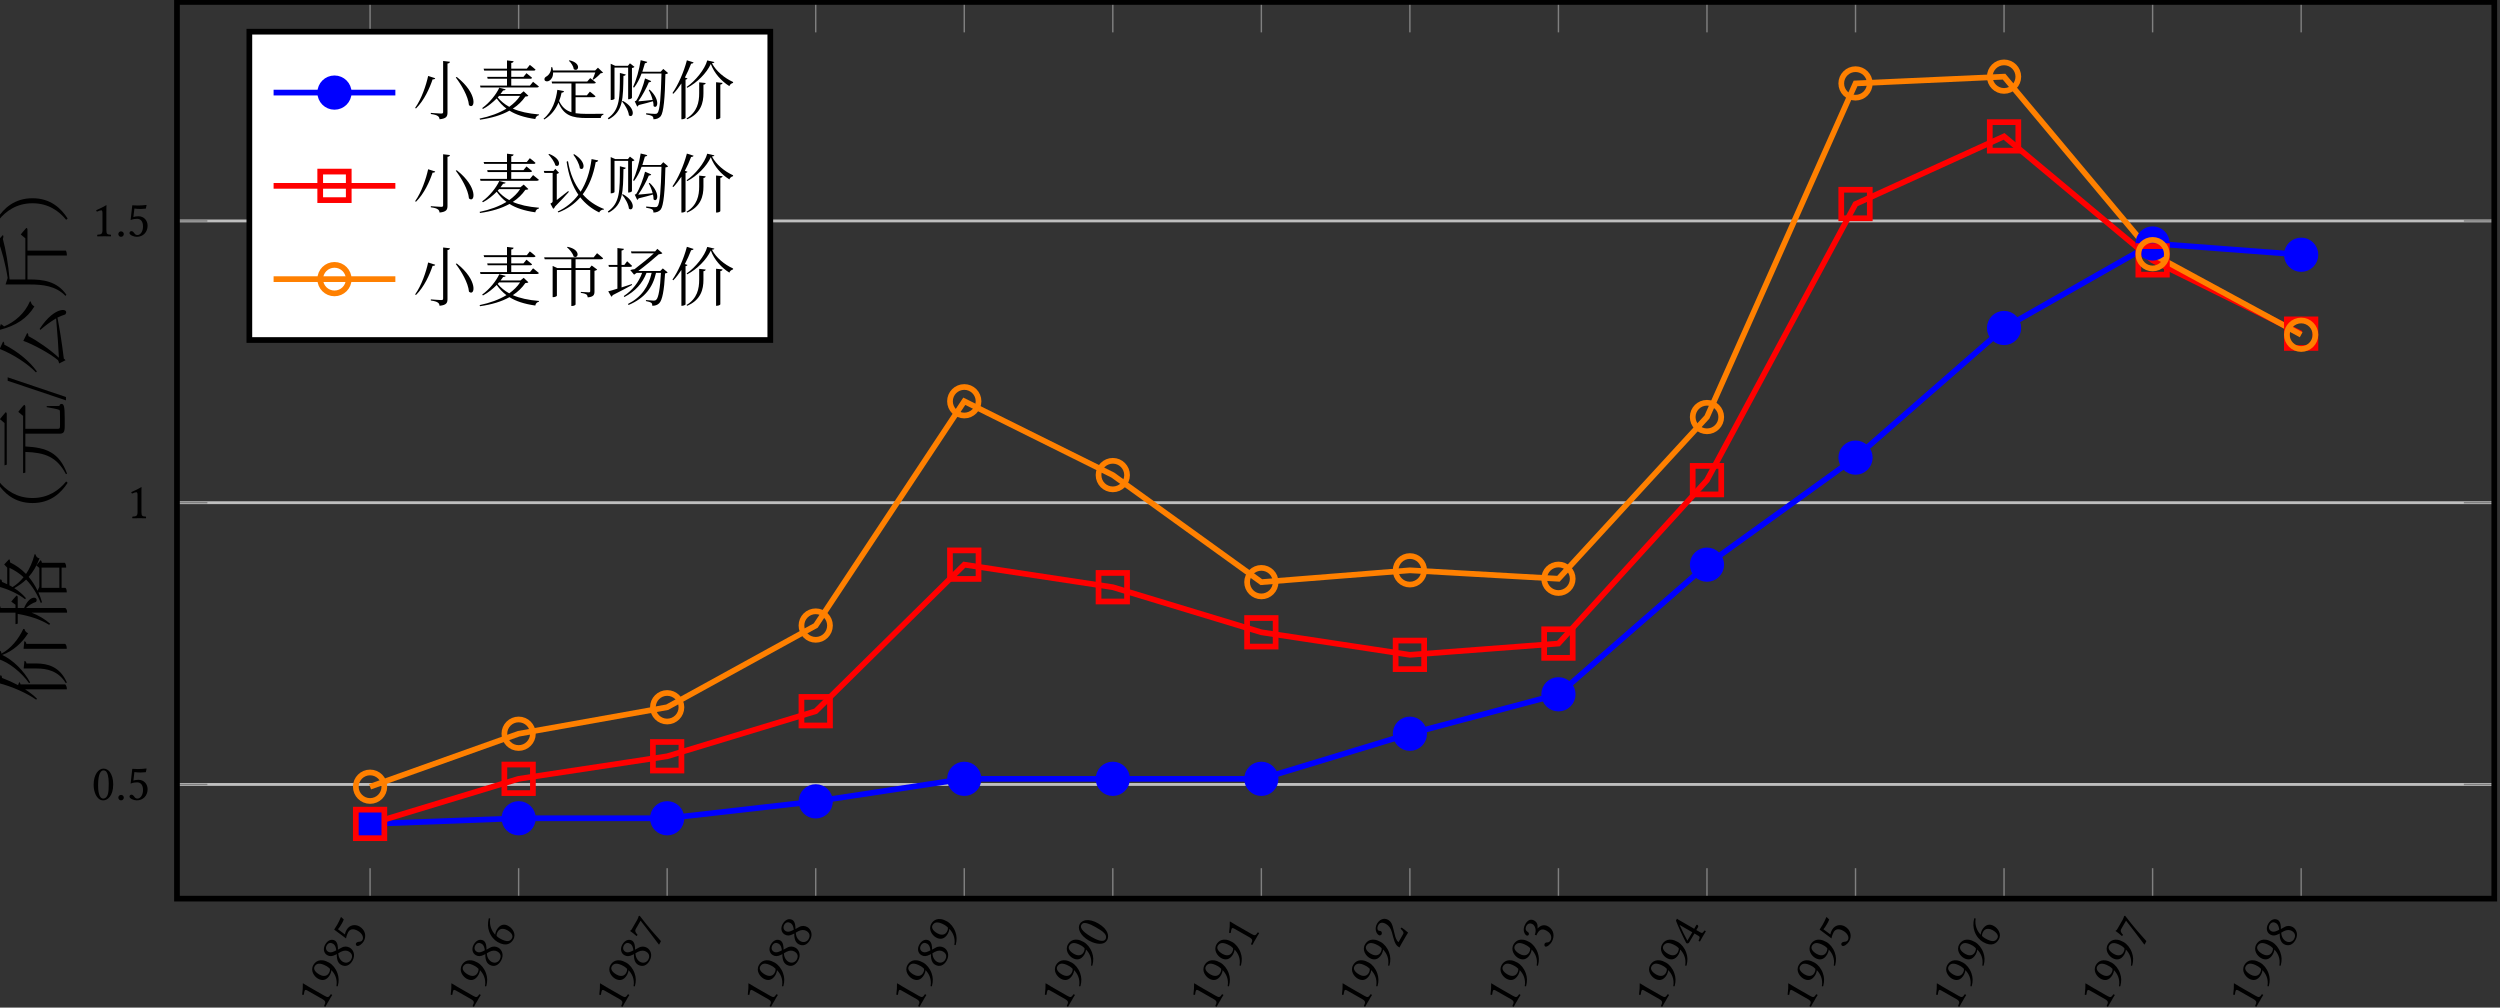 <?xml version="1.0" encoding="UTF-8"?>
<svg xmlns="http://www.w3.org/2000/svg" xmlns:xlink="http://www.w3.org/1999/xlink" width="349.195pt" height="140.743pt" viewBox="0 0 349.195 140.743" version="1.2">
<rect x="0" y="0" width="349.195" height="140.743" fill="#333333" stroke="none"/>
<defs>
<g>
<symbol overflow="visible" id="glyph0-0">
<path style="stroke:none;" d="M -3.562 -2.469 L -1.391 -2.609 L -0.422 -0.656 Z M -0.031 -0.672 L -0.984 -2.625 L 1.188 -2.766 Z M -1.172 -2.984 L -2.125 -4.938 L 1.016 -3.125 Z M -1.547 -2.953 L -3.719 -2.812 L -2.5 -4.906 Z M 0 0 L 1.781 -3.094 L -2.547 -5.594 L -4.328 -2.5 Z M 0 0 "/>
</symbol>
<symbol overflow="visible" id="glyph0-1">
<path style="stroke:none;" d="M 0.281 -2.219 L -1.875 -3.453 C -2.25 -3.672 -2.625 -3.891 -2.703 -3.953 C -2.734 -3.969 -2.734 -3.953 -2.75 -3.938 C -2.734 -3.469 -2.766 -3.047 -2.844 -2.375 C -2.766 -2.328 -2.672 -2.328 -2.609 -2.375 C -2.562 -2.703 -2.531 -2.875 -2.469 -2.984 C -2.406 -3.094 -2.234 -3.031 -2.031 -2.906 L 0 -1.75 C 0.5 -1.453 0.438 -1.266 0.219 -0.812 C 0.219 -0.734 0.344 -0.672 0.422 -0.703 C 0.578 -1.016 0.703 -1.234 0.906 -1.562 C 1.062 -1.859 1.156 -2.016 1.359 -2.328 C 1.328 -2.375 1.203 -2.438 1.156 -2.438 C 0.875 -2.016 0.781 -1.922 0.281 -2.219 Z M 0.281 -2.219 "/>
</symbol>
<symbol overflow="visible" id="glyph0-2">
<path style="stroke:none;" d="M -0.625 -3.109 C -0.594 -2.844 -0.703 -2.625 -0.766 -2.516 C -1.125 -1.906 -1.797 -2.125 -2.109 -2.312 C -2.781 -2.703 -2.938 -3.125 -2.766 -3.438 C -2.547 -3.812 -2.125 -4.078 -1.047 -3.453 C -0.922 -3.375 -0.766 -3.25 -0.625 -3.109 Z M -0.422 -2.922 C 0.047 -2.438 0.453 -1.688 0.281 -0.688 C 0.344 -0.641 0.422 -0.641 0.469 -0.688 C 0.656 -1.406 0.625 -1.922 0.422 -2.5 C 0.188 -3.156 -0.25 -3.688 -0.734 -3.969 C -2 -4.688 -2.672 -4.109 -2.938 -3.641 C -3.406 -2.828 -2.812 -2.031 -2.297 -1.734 C -1.75 -1.422 -1.109 -1.422 -0.625 -2.266 C -0.531 -2.422 -0.438 -2.703 -0.422 -2.922 Z M -0.422 -2.922 "/>
</symbol>
<symbol overflow="visible" id="glyph0-3">
<path style="stroke:none;" d="M -2.734 -3.5 C -2.5 -3.906 -2.141 -3.906 -1.859 -3.734 C -1.516 -3.547 -1.422 -3.047 -1.406 -2.812 L -1.641 -2.688 C -2.125 -2.453 -2.359 -2.516 -2.547 -2.625 C -2.828 -2.797 -2.938 -3.125 -2.734 -3.5 Z M -1.594 -4.172 C -2.047 -4.422 -2.578 -4.25 -2.938 -3.641 C -3.297 -3.031 -3.141 -2.406 -2.672 -2.141 C -2.328 -1.938 -1.984 -1.953 -1.516 -2.188 L -1.328 -2.281 C -1.344 -2.047 -1.328 -1.828 -1.281 -1.609 C -1.203 -1.203 -1 -0.938 -0.75 -0.797 C -0.109 -0.438 0.484 -0.703 0.859 -1.359 C 1.328 -2.172 0.969 -2.891 0.5 -3.172 C 0.141 -3.375 -0.266 -3.406 -0.656 -3.188 L -1.172 -2.906 C -1.156 -3.281 -1.203 -3.938 -1.594 -4.172 Z M 0.656 -1.484 C 0.484 -1.203 0.047 -0.906 -0.5 -1.219 C -0.688 -1.328 -1.078 -1.656 -1.125 -2.391 L -0.781 -2.594 C -0.328 -2.828 0.062 -2.812 0.359 -2.641 C 0.984 -2.281 0.812 -1.75 0.656 -1.484 Z M 0.656 -1.484 "/>
</symbol>
<symbol overflow="visible" id="glyph0-4">
<path style="stroke:none;" d="M -0.031 -2.641 C 0.562 -2.297 0.797 -1.75 0.594 -1.375 C 0.453 -1.141 0.266 -1.141 0.062 -1.125 C -0.062 -1.109 -0.219 -1.062 -0.297 -0.922 C -0.375 -0.812 -0.328 -0.641 -0.203 -0.562 C 0.031 -0.422 0.562 -0.828 0.766 -1.188 C 1.203 -1.953 0.953 -2.812 0.172 -3.266 C -0.422 -3.609 -1.203 -3.5 -1.609 -2.812 C -1.766 -2.547 -1.844 -2.281 -1.859 -2.156 L -2.828 -2.875 C -2.656 -3.078 -2.516 -3.266 -2.344 -3.578 C -2.234 -3.75 -2.125 -3.969 -2.016 -4.234 L -2.375 -4.578 L -2.422 -4.562 C -2.594 -4.172 -2.75 -3.812 -2.938 -3.5 C -3.078 -3.266 -3.219 -3.047 -3.359 -2.828 L -1.703 -1.594 C -1.625 -2 -1.516 -2.25 -1.391 -2.484 C -1.156 -2.891 -0.703 -3.031 -0.031 -2.641 Z M -0.031 -2.641 "/>
</symbol>
<symbol overflow="visible" id="glyph0-5">
<path style="stroke:none;" d="M -1.422 -1.938 C -1.438 -2.219 -1.328 -2.422 -1.266 -2.531 C -0.922 -3.141 -0.25 -2.922 0.062 -2.75 C 0.75 -2.359 0.906 -1.922 0.719 -1.609 C 0.5 -1.219 0.094 -0.984 -0.969 -1.594 C -1.109 -1.672 -1.266 -1.781 -1.422 -1.938 Z M -1.609 -2.109 C -2.078 -2.609 -2.469 -3.375 -2.312 -4.375 C -2.375 -4.406 -2.469 -4.438 -2.516 -4.391 C -2.688 -3.656 -2.656 -3.109 -2.453 -2.547 C -2.219 -1.891 -1.766 -1.375 -1.281 -1.094 C -0.016 -0.359 0.625 -0.953 0.906 -1.438 C 1.375 -2.234 0.781 -3.016 0.234 -3.328 C -0.281 -3.641 -0.922 -3.625 -1.422 -2.766 C -1.5 -2.625 -1.594 -2.359 -1.609 -2.109 Z M -1.609 -2.109 "/>
</symbol>
<symbol overflow="visible" id="glyph0-6">
<path style="stroke:none;" d="M -2.703 -2.969 L -2.062 -4.078 C -1.141 -2.891 -0.219 -1.703 0.484 -0.75 L 0.547 -0.766 L 0.781 -1.219 C -0.062 -2.156 -0.906 -3.094 -2.188 -4.766 L -2.328 -4.719 C -2.375 -4.594 -2.406 -4.422 -2.531 -4.203 L -3.281 -2.906 C -3.391 -2.703 -3.453 -2.75 -3.531 -2.641 C -3.547 -2.641 -3.547 -2.641 -3.531 -2.641 C -3.234 -2.453 -2.906 -2.156 -2.625 -1.922 C -2.562 -1.969 -2.516 -2.047 -2.484 -2.109 C -2.906 -2.547 -2.828 -2.766 -2.703 -2.969 Z M -2.703 -2.969 "/>
</symbol>
<symbol overflow="visible" id="glyph0-7">
<path style="stroke:none;" d="M -2.734 -3.484 C -2.672 -3.594 -2.594 -3.672 -2.484 -3.719 C -2.203 -3.812 -1.641 -3.688 -0.797 -3.203 C -0.234 -2.875 0.156 -2.656 0.422 -2.375 C 0.844 -1.969 0.719 -1.609 0.656 -1.5 C 0.328 -0.922 -0.766 -1.484 -1.312 -1.797 C -2.828 -2.672 -2.891 -3.203 -2.734 -3.484 Z M 0.875 -1.375 C 1.156 -1.859 1.078 -2.844 -0.375 -3.688 C -0.984 -4.047 -1.594 -4.203 -2.125 -4.141 C -2.406 -4.094 -2.766 -3.938 -2.953 -3.609 C -3.312 -3 -2.906 -2 -1.688 -1.297 C -1.016 -0.922 -0.281 -0.75 0.25 -0.891 C 0.531 -0.953 0.734 -1.141 0.875 -1.375 Z M 0.875 -1.375 "/>
</symbol>
<symbol overflow="visible" id="glyph0-8">
<path style="stroke:none;" d="M -2.672 -2.047 C -2.562 -1.969 -2.375 -2.031 -2.297 -2.156 C -2.234 -2.266 -2.234 -2.516 -2.375 -2.594 C -2.422 -2.625 -2.469 -2.625 -2.516 -2.641 C -2.578 -2.656 -2.656 -2.656 -2.703 -2.672 C -2.859 -2.766 -2.984 -3.047 -2.719 -3.516 C -2.594 -3.719 -2.266 -3.953 -1.672 -3.609 C -1.281 -3.375 -1.031 -3.062 -0.859 -2.469 L -0.672 -1.766 C -0.422 -0.797 -0.172 -0.531 0.203 -0.328 C 0.203 -0.328 0.359 -0.641 0.484 -0.844 L 1.109 -1.922 C 1.219 -2.125 1.406 -2.406 1.406 -2.406 C 1.125 -2.656 0.688 -3 0.516 -3.109 C 0.453 -3.094 0.391 -3.016 0.359 -2.953 C 0.75 -2.578 0.844 -2.406 0.703 -2.172 L 0.078 -1.078 C -0.219 -1.25 -0.406 -1.906 -0.406 -1.953 L -0.656 -2.938 C -0.781 -3.469 -0.906 -3.906 -1.375 -4.188 C -2.031 -4.562 -2.641 -4.156 -2.922 -3.656 C -3.312 -2.984 -3.062 -2.266 -2.672 -2.047 Z M -2.672 -2.047 "/>
</symbol>
<symbol overflow="visible" id="glyph0-9">
<path style="stroke:none;" d="M -2.797 -3.375 C -2.641 -3.641 -2.328 -3.797 -1.938 -3.578 C -1.625 -3.391 -1.359 -2.766 -1.641 -2.109 L -1.422 -2.016 C -1.375 -2.141 -1.312 -2.25 -1.266 -2.328 C -1.062 -2.688 -0.688 -3.078 0 -2.672 C 0.828 -2.203 0.688 -1.547 0.562 -1.328 C 0.375 -1.016 0.203 -1.047 0.047 -1.031 C -0.078 -1.031 -0.188 -0.984 -0.266 -0.859 C -0.328 -0.734 -0.297 -0.516 -0.203 -0.469 C 0.047 -0.328 0.516 -0.766 0.734 -1.125 C 1.156 -1.875 1.047 -2.797 0.234 -3.266 C -0.438 -3.656 -0.969 -3.297 -1.25 -2.969 L -1.25 -2.953 C -1.203 -3.609 -1.375 -3.891 -1.703 -4.078 C -1.891 -4.188 -2.078 -4.234 -2.312 -4.188 C -2.531 -4.125 -2.75 -3.953 -2.938 -3.641 C -3.469 -2.734 -3.016 -2.125 -2.812 -2.016 C -2.719 -1.969 -2.578 -1.953 -2.5 -2.094 C -2.375 -2.312 -2.562 -2.469 -2.672 -2.531 C -3.062 -2.766 -2.891 -3.219 -2.797 -3.375 Z M -2.797 -3.375 "/>
</symbol>
<symbol overflow="visible" id="glyph0-10">
<path style="stroke:none;" d="M -2.172 -3.484 L -0.391 -2.453 L -1.078 -1.281 C -1.406 -1.891 -1.844 -2.734 -2.172 -3.484 Z M 0.172 -3.453 L -0.125 -2.938 L -1.938 -3.984 C -2.25 -4.156 -2.484 -4.297 -2.516 -4.344 L -2.547 -4.328 L -2.656 -4.125 C -2.688 -4.078 -2.656 -4.031 -2.641 -4 C -2.391 -3.328 -1.797 -2.031 -1.234 -0.938 C -1.125 -0.891 -0.938 -0.844 -0.828 -1.031 L -0.094 -2.281 L 0.469 -1.953 C 0.75 -1.797 0.609 -1.578 0.484 -1.281 C 0.5 -1.219 0.625 -1.156 0.688 -1.172 C 0.797 -1.375 0.938 -1.625 1.094 -1.906 C 1.234 -2.156 1.375 -2.375 1.5 -2.578 C 1.484 -2.641 1.359 -2.703 1.297 -2.688 C 1.094 -2.406 1.031 -2.266 0.734 -2.438 L 0.172 -2.766 L 0.422 -3.188 C 0.469 -3.281 0.422 -3.438 0.328 -3.484 C 0.266 -3.531 0.219 -3.516 0.172 -3.453 Z M 0.172 -3.453 "/>
</symbol>
<symbol overflow="visible" id="glyph1-0">
<path style="stroke:none;" d="M 0.359 -4.312 L 1.578 -2.5 L 0.359 -0.688 Z M 0.578 -0.359 L 1.781 -2.172 L 3 -0.359 Z M 2 -2.5 L 3.219 -4.312 L 3.219 -0.688 Z M 1.781 -2.812 L 0.578 -4.625 L 3 -4.625 Z M 0 0 L 3.578 0 L 3.578 -5 L 0 -5 Z M 0 0 "/>
</symbol>
<symbol overflow="visible" id="glyph1-1">
<path style="stroke:none;" d="M 1.656 -4.109 C 1.781 -4.109 1.891 -4.078 1.984 -4 C 2.203 -3.812 2.391 -3.266 2.391 -2.297 C 2.391 -1.641 2.375 -1.188 2.281 -0.828 C 2.125 -0.25 1.766 -0.172 1.641 -0.172 C 0.969 -0.172 0.906 -1.406 0.906 -2.031 C 0.906 -3.781 1.344 -4.109 1.656 -4.109 Z M 1.625 0.078 C 2.188 0.078 3.016 -0.484 3.016 -2.172 C 3.016 -2.875 2.844 -3.484 2.531 -3.906 C 2.344 -4.141 2.047 -4.359 1.656 -4.359 C 0.953 -4.359 0.281 -3.516 0.281 -2.109 C 0.281 -1.344 0.516 -0.609 0.906 -0.234 C 1.109 -0.016 1.359 0.078 1.625 0.078 Z M 1.625 0.078 "/>
</symbol>
<symbol overflow="visible" id="glyph1-2">
<path style="stroke:none;" d="M 0.406 -0.312 C 0.406 -0.094 0.578 0.078 0.781 0.078 C 1 0.078 1.172 -0.094 1.172 -0.312 C 1.172 -0.516 1 -0.688 0.781 -0.688 C 0.578 -0.688 0.406 -0.516 0.406 -0.312 Z M 0.406 -0.312 "/>
</symbol>
<symbol overflow="visible" id="glyph1-3">
<path style="stroke:none;" d="M 2.281 -1.359 C 2.281 -0.672 1.922 -0.172 1.5 -0.172 C 1.219 -0.172 1.125 -0.344 1.016 -0.5 C 0.938 -0.609 0.812 -0.719 0.656 -0.719 C 0.516 -0.719 0.391 -0.594 0.391 -0.453 C 0.391 -0.172 1 0.078 1.406 0.078 C 2.297 0.078 2.922 -0.578 2.922 -1.484 C 2.922 -2.172 2.438 -2.797 1.641 -2.797 C 1.328 -2.797 1.062 -2.734 0.938 -2.688 L 1.078 -3.875 C 1.344 -3.844 1.578 -3.812 1.922 -3.812 C 2.125 -3.812 2.375 -3.828 2.672 -3.859 L 2.781 -4.344 L 2.734 -4.375 C 2.328 -4.328 1.938 -4.297 1.562 -4.297 C 1.297 -4.297 1.031 -4.312 0.781 -4.328 L 0.547 -2.266 C 0.922 -2.406 1.188 -2.438 1.453 -2.438 C 1.922 -2.438 2.281 -2.125 2.281 -1.359 Z M 2.281 -1.359 "/>
</symbol>
<symbol overflow="visible" id="glyph1-4">
<path style="stroke:none;" d="M 2.062 -0.875 L 2.062 -3.359 C 2.062 -3.781 2.062 -4.219 2.078 -4.312 C 2.078 -4.344 2.062 -4.344 2.047 -4.344 C 1.641 -4.094 1.266 -3.922 0.641 -3.641 C 0.641 -3.547 0.688 -3.484 0.75 -3.438 C 1.062 -3.578 1.234 -3.625 1.359 -3.625 C 1.484 -3.625 1.516 -3.453 1.516 -3.203 L 1.516 -0.875 C 1.516 -0.281 1.312 -0.25 0.812 -0.219 C 0.766 -0.172 0.766 -0.031 0.812 0.016 C 1.172 0 1.422 0 1.812 0 C 2.141 0 2.328 0 2.688 0.016 C 2.719 -0.031 2.719 -0.172 2.688 -0.219 C 2.188 -0.25 2.062 -0.281 2.062 -0.875 Z M 2.062 -0.875 "/>
</symbol>
<symbol overflow="visible" id="glyph2-0">
<path style="stroke:none;" d="M 1.266 -1.047 L 1.266 -9.453 L -9.234 -9.453 L -9.234 -1.047 Z M -4.422 -5.25 L -8.719 -1.906 L -8.719 -8.594 Z M -3.984 -5.594 L -8.281 -8.922 L 0.297 -8.922 Z M 0.734 -1.906 L -3.562 -5.25 L 0.734 -8.594 Z M -8.281 -1.578 L -3.984 -4.906 L 0.297 -1.578 Z M -8.281 -1.578 "/>
</symbol>
<symbol overflow="visible" id="glyph2-1">
<path style="stroke:none;" d="M -6 -2.391 C -6.703 -2.766 -7.469 -3.109 -8.25 -3.406 C -8.25 -3.641 -8.328 -3.766 -8.453 -3.797 L -8.797 -2.703 C -6.781 -2.188 -4.75 -1.266 -3.469 -0.359 L -3.359 -0.5 C -3.828 -0.969 -4.391 -1.406 -5.031 -1.812 L 0.812 -1.812 L 0.812 -1.938 C 0.812 -2.203 0.625 -2.484 0.578 -2.5 L -5.656 -2.5 C -5.688 -2.672 -5.75 -2.781 -5.844 -2.812 Z M -3.438 -4.719 C -1.984 -4.719 -0.391 -4.406 0.672 -2.672 L 0.812 -2.766 C -0.172 -5.016 -1.906 -5.406 -3.422 -5.422 L -4.828 -5.422 C -4.859 -5.688 -4.969 -5.75 -5.109 -5.781 L -5.219 -4.719 Z M 0.797 -7.469 L 0.797 -7.609 C 0.797 -7.859 0.656 -8.156 0.562 -8.156 L -4.844 -8.156 C -4.875 -8.406 -4.984 -8.5 -5.125 -8.531 L -5.234 -7.469 Z M -8.781 -6.031 C -7.344 -5.656 -5.422 -4.078 -4.469 -2.672 L -4.312 -2.766 C -5.172 -4.375 -6.688 -5.906 -8.219 -6.609 C -6.703 -7.156 -5.406 -8.328 -4.594 -9.656 C -4.844 -9.719 -5.047 -9.953 -5.109 -10.234 L -5.266 -10.25 C -5.938 -8.812 -7.031 -7.469 -8.328 -6.797 C -8.344 -7.047 -8.406 -7.156 -8.516 -7.188 Z M -8.781 -6.031 "/>
</symbol>
<symbol overflow="visible" id="glyph2-2">
<path style="stroke:none;" d="M -6.047 -2.672 L -6.047 -4.141 C -6.047 -4.281 -6.094 -4.375 -6.219 -4.406 C -6.531 -4.094 -6.953 -3.562 -6.953 -3.562 L -6.359 -3.125 L -6.359 -2.672 L -8.438 -2.672 C -8.469 -2.938 -8.562 -3.031 -8.719 -3.062 L -8.844 -2.016 L -6.359 -2.016 L -6.359 -0.406 L -6.047 -0.484 L -6.047 -1.844 C -4.469 -1.578 -2.891 -1.094 -1.656 -0.312 L -1.516 -0.469 C -2.281 -1.141 -3.156 -1.641 -4.109 -2.016 L 0.844 -2.016 L 0.844 -2.156 C 0.844 -2.391 0.672 -2.672 0.562 -2.672 L -4.906 -2.672 C -4.5 -3.031 -3.953 -3.391 -3.5 -3.516 C -3.031 -4.172 -4.312 -4.703 -5.156 -2.672 Z M -7.203 -8.281 C -6.5 -7.953 -5.828 -7.516 -5.234 -6.969 C -5.672 -6.406 -6.188 -5.953 -6.766 -5.594 C -6.906 -5.672 -7.047 -5.75 -7.203 -5.844 Z M -2.719 -8.312 L -0.234 -8.312 L -0.234 -5.484 L -2.719 -5.484 Z M -7.938 -8.75 L -7.516 -8.297 L -7.516 -5.984 C -7.766 -6.094 -8 -6.219 -8.25 -6.312 C -8.25 -6.547 -8.344 -6.656 -8.453 -6.703 L -8.797 -5.672 C -7.312 -5.297 -5.906 -4.594 -5.016 -3.891 L -4.906 -4.047 C -5.328 -4.547 -5.875 -5.031 -6.531 -5.438 C -5.922 -5.781 -5.375 -6.156 -4.875 -6.641 C -4.047 -5.781 -3.344 -4.672 -2.828 -3.375 L -2.656 -3.469 C -2.797 -3.969 -2.969 -4.406 -3.156 -4.844 L 0.797 -4.844 L 0.797 -4.953 C 0.797 -5.281 0.656 -5.484 0.594 -5.484 L 0.078 -5.484 L 0.078 -8.312 L 0.719 -8.312 L 0.719 -8.406 C 0.719 -8.719 0.562 -8.984 0.516 -8.984 L -2.672 -8.984 C -2.703 -9.188 -2.766 -9.297 -2.844 -9.359 L -3.438 -8.609 L -3.031 -8.266 L -3.031 -5.625 L -3.281 -5.078 C -3.625 -5.812 -4.047 -6.453 -4.516 -7.016 C -3.906 -7.703 -3.406 -8.547 -3 -9.594 C -3.328 -9.656 -3.5 -9.875 -3.562 -10.156 L -3.688 -10.188 C -3.969 -9.094 -4.375 -8.172 -4.891 -7.422 C -5.547 -8.109 -6.297 -8.641 -7.109 -9.031 C -7.125 -9.297 -7.156 -9.406 -7.25 -9.484 Z M -7.938 -8.75 "/>
</symbol>
<symbol overflow="visible" id="glyph2-3">
<path style="stroke:none;" d="M -3.984 -6.828 C -1.453 -6.828 0.016 -8.25 0.922 -9.656 L 0.719 -9.844 C -0.266 -8.625 -1.781 -7.531 -3.984 -7.531 C -6.188 -7.531 -7.703 -8.625 -8.688 -9.844 L -8.906 -9.656 C -8 -8.25 -6.516 -6.828 -3.984 -6.828 Z M -3.984 -6.828 "/>
</symbol>
<symbol overflow="visible" id="glyph2-4">
<path style="stroke:none;" d="M -7.578 -8.734 C -7.578 -8.891 -7.625 -8.984 -7.734 -9.016 C -8.078 -8.641 -8.531 -8.047 -8.531 -8.047 L -7.891 -7.5 L -7.891 -1.594 L -7.578 -1.688 Z M -2 -9.875 L -2 -9.719 C -1.25 -9.594 -0.516 -9.453 -0.312 -9.359 C -0.203 -9.328 -0.172 -9.281 -0.156 -9.156 C -0.141 -9.016 -0.141 -8.656 -0.141 -8.203 L -0.141 -7.188 C -0.141 -6.766 -0.203 -6.703 -0.391 -6.703 L -4.984 -6.703 L -4.984 -9.781 C -4.984 -9.922 -5.047 -10.016 -5.156 -10.047 C -5.516 -9.688 -5.969 -9.062 -5.969 -9.062 L -5.297 -8.5 L -5.297 -0.5 L -4.984 -0.578 L -4.984 -3.469 C -2.297 -3.375 -0.609 -2.828 0.688 -0.359 L 0.844 -0.438 C -0.25 -3.375 -2.016 -4.078 -4.984 -4.234 L -4.984 -6.016 L -0.234 -6.016 C 0.344 -6.016 0.516 -6.203 0.516 -7.062 L 0.516 -8.172 C 0.516 -9.844 0.391 -10.172 0.078 -10.172 C -0.078 -10.172 -0.156 -10.125 -0.234 -9.891 Z M -2 -9.875 "/>
</symbol>
<symbol overflow="visible" id="glyph2-5">
<path style="stroke:none;" d="M -8.562 -3.625 C -6.547 -2.812 -4.625 -1.516 -3.5 -0.344 L -3.375 -0.484 C -4.391 -1.891 -6.016 -3.25 -7.938 -4.234 C -7.891 -4.469 -7.984 -4.594 -8.094 -4.656 Z M -2.891 -6.281 C -2.312 -6.797 -1.484 -7.422 -0.688 -7.891 C -0.5 -5.734 -0.344 -3.641 -0.297 -2.391 C -1.516 -3.531 -3.344 -4.781 -4.562 -5.422 C -4.547 -5.656 -4.625 -5.797 -4.734 -5.844 L -5.266 -4.75 C -3.922 -4.281 -1.5 -2.969 -0.438 -2.062 C -0.344 -1.969 -0.266 -1.594 -0.266 -1.594 L 0.625 -2.047 C 0.578 -2.125 0.5 -2.203 0.391 -2.266 C 0.109 -4.594 -0.219 -6.578 -0.5 -8 C -0.109 -8.188 0.266 -8.344 0.594 -8.438 C 1.266 -9.297 -0.812 -9.766 -2.984 -6.422 Z M -8.641 -6.391 L -8.578 -6.281 C -6.297 -6.859 -4.719 -7.891 -3.719 -9.562 C -3.969 -9.688 -4.188 -9.938 -4.219 -10.234 L -4.344 -10.266 C -5.047 -8.594 -6.484 -7.375 -7.953 -6.766 C -8.125 -6.922 -8.281 -7.031 -8.406 -7.094 Z M -8.641 -6.391 "/>
</symbol>
<symbol overflow="visible" id="glyph2-6">
<path style="stroke:none;" d="M -4.984 -8.578 L -4.984 -2.828 L -7.188 -2.828 C -7.344 -4.875 -7.734 -7.062 -8.125 -8.484 C -8.031 -8.75 -8.031 -8.938 -8.125 -9.031 L -8.812 -8.266 C -8.328 -7.094 -7.75 -4.953 -7.453 -3.031 L -7.75 -2.125 L -4.406 -2.125 C -2.547 -2.125 -0.75 -1.938 0.625 -0.531 L 0.75 -0.688 C -0.562 -2.609 -2.609 -2.828 -4.391 -2.828 L -4.688 -2.828 L -4.688 -6.172 L 0.812 -6.172 L 0.812 -6.281 C 0.812 -6.641 0.688 -6.859 0.656 -6.859 L -4.688 -6.859 L -4.688 -9.766 C -4.688 -9.906 -4.734 -10 -4.844 -10.031 C -5.172 -9.688 -5.625 -9.109 -5.625 -9.109 Z M -4.984 -8.578 "/>
</symbol>
<symbol overflow="visible" id="glyph2-7">
<path style="stroke:none;" d="M -8.688 -0.656 C -7.703 -1.875 -6.188 -2.969 -3.984 -2.969 C -1.781 -2.969 -0.266 -1.875 0.719 -0.656 L 0.922 -0.844 C 0.016 -2.25 -1.453 -3.672 -3.984 -3.672 C -6.516 -3.672 -8 -2.25 -8.906 -0.844 Z M -8.688 -0.656 "/>
</symbol>
<symbol overflow="visible" id="glyph3-0">
<path style="stroke:none;" d="M -6.969 -0.578 L -4.031 -2.547 L -1.094 -0.578 Z M -0.578 -0.922 L -3.516 -2.891 L -0.578 -4.844 Z M -4.031 -3.234 L -6.969 -5.203 L -1.094 -5.203 Z M -4.547 -2.891 L -7.469 -0.922 L -7.469 -4.844 Z M 0 0 L 0 -5.766 L -8.062 -5.766 L -8.062 0 Z M 0 0 "/>
</symbol>
<symbol overflow="visible" id="glyph3-1">
<path style="stroke:none;" d="M -7.453 -3.391 L -7.453 -2.906 L 0.688 -0.172 L 0.688 -0.641 Z M -7.453 -3.391 "/>
</symbol>
<symbol overflow="visible" id="glyph4-0">
<path style="stroke:none;" d="M 0.906 1.078 L 8.094 1.078 L 8.094 -7.922 L 0.906 -7.922 Z M 4.5 -3.781 L 1.641 -7.469 L 7.359 -7.469 Z M 4.781 -3.422 L 7.656 -7.094 L 7.656 0.266 Z M 1.641 0.625 L 4.5 -3.047 L 7.359 0.625 Z M 1.344 -7.094 L 4.219 -3.422 L 1.344 0.266 Z M 1.344 -7.094 "/>
</symbol>
<symbol overflow="visible" id="glyph4-1">
<path style="stroke:none;" d="M 6.188 -5.219 L 6.047 -5.156 C 6.828 -4.125 7.781 -2.531 7.891 -1.281 C 8.719 -0.562 9.219 -2.828 6.188 -5.219 Z M 2.188 -5.359 C 1.906 -4.047 1.266 -2.156 0.375 -0.906 L 0.484 -0.812 C 1.641 -1.953 2.406 -3.672 2.812 -4.891 C 3.062 -4.875 3.141 -4.938 3.172 -5.047 Z M 4.281 -7.453 L 4.281 -0.328 C 4.281 -0.156 4.219 -0.109 4 -0.109 C 3.781 -0.109 2.562 -0.203 2.562 -0.203 L 2.562 -0.047 C 3.094 0.031 3.359 0.109 3.531 0.234 C 3.688 0.328 3.766 0.484 3.781 0.688 C 4.781 0.594 4.891 0.25 4.891 -0.266 L 4.891 -7.094 C 5.125 -7.125 5.203 -7.203 5.234 -7.344 Z M 4.281 -7.453 "/>
</symbol>
<symbol overflow="visible" id="glyph4-2">
<path style="stroke:none;" d="M 0.438 -4.016 L 0.5 -3.75 L 8.406 -3.75 C 8.516 -3.75 8.625 -3.797 8.656 -3.891 C 8.328 -4.172 7.844 -4.547 7.844 -4.547 L 7.406 -4.016 L 4.797 -4.016 L 4.797 -4.969 L 7.469 -4.969 C 7.594 -4.969 7.672 -5.016 7.703 -5.109 C 7.391 -5.375 6.922 -5.75 6.922 -5.75 L 6.5 -5.234 L 4.797 -5.234 L 4.797 -6.109 L 7.953 -6.109 C 8.078 -6.109 8.156 -6.156 8.188 -6.25 C 7.891 -6.531 7.391 -6.906 7.391 -6.906 L 6.969 -6.375 L 4.797 -6.375 L 4.797 -7.172 C 5.016 -7.203 5.109 -7.297 5.125 -7.422 L 4.203 -7.531 L 4.203 -6.375 L 0.938 -6.375 L 1.016 -6.109 L 4.203 -6.109 L 4.203 -5.234 L 1.438 -5.234 L 1.5 -4.969 L 4.203 -4.969 L 4.203 -4.016 Z M 6.031 -2.578 C 5.656 -2 5.141 -1.5 4.516 -1.047 C 3.859 -1.406 3.344 -1.844 2.906 -2.359 C 2.969 -2.438 3.031 -2.516 3.094 -2.578 Z M 6.531 -3.219 L 6.078 -2.844 L 3.297 -2.844 C 3.422 -3.016 3.547 -3.172 3.656 -3.328 C 3.875 -3.344 3.984 -3.391 4.016 -3.484 L 3.125 -3.719 C 2.719 -2.812 1.75 -1.594 0.734 -0.875 L 0.844 -0.75 C 1.562 -1.125 2.219 -1.672 2.766 -2.219 C 3.156 -1.672 3.594 -1.188 4.125 -0.797 C 3.094 -0.172 1.812 0.297 0.375 0.594 L 0.438 0.75 C 2.062 0.516 3.438 0.109 4.547 -0.516 C 5.438 0.047 6.609 0.438 8.156 0.656 C 8.203 0.359 8.391 0.188 8.672 0.109 L 8.672 0.016 C 7.172 -0.109 5.969 -0.375 5.016 -0.797 C 5.734 -1.266 6.312 -1.828 6.766 -2.484 C 7 -2.5 7.109 -2.516 7.188 -2.594 Z M 6.531 -3.219 "/>
</symbol>
<symbol overflow="visible" id="glyph4-3">
<path style="stroke:none;" d="M 3.844 -7.484 C 4.172 -7.203 4.484 -6.703 4.531 -6.312 C 5.156 -5.844 5.703 -7.141 3.938 -7.547 Z M 7.531 -5.844 C 7.438 -5.547 7.281 -5.156 7.156 -4.906 L 7.281 -4.844 C 7.609 -5.062 8.047 -5.453 8.281 -5.734 C 8.453 -5.75 8.547 -5.766 8.625 -5.828 L 7.906 -6.516 L 7.516 -6.125 L 1.625 -6.125 C 1.609 -6.266 1.578 -6.422 1.516 -6.594 L 1.375 -6.578 C 1.406 -6 1.062 -5.484 0.719 -5.297 C 0.5 -5.188 0.375 -5 0.453 -4.781 C 0.562 -4.562 0.906 -4.547 1.141 -4.719 C 1.406 -4.875 1.656 -5.266 1.641 -5.844 Z M 4.781 -2.391 L 7.328 -2.391 C 7.453 -2.391 7.547 -2.438 7.562 -2.531 C 7.266 -2.812 6.781 -3.172 6.781 -3.172 L 6.359 -2.656 L 4.781 -2.656 L 4.781 -4.312 L 7.375 -4.312 C 7.5 -4.312 7.594 -4.359 7.609 -4.453 C 7.312 -4.719 6.828 -5.062 6.828 -5.062 L 6.406 -4.578 L 1.438 -4.578 L 1.5 -4.312 L 4.203 -4.312 L 4.203 -0.297 C 3.438 -0.531 2.891 -1 2.484 -1.859 C 2.641 -2.25 2.75 -2.641 2.828 -3.031 C 3.031 -3.031 3.125 -3.094 3.172 -3.234 L 2.234 -3.422 C 2.062 -2.016 1.531 -0.375 0.312 0.609 L 0.406 0.719 C 1.391 0.125 2.016 -0.734 2.391 -1.641 C 3.125 0.141 4.266 0.516 6.344 0.516 L 8.297 0.516 C 8.312 0.281 8.438 0.094 8.672 0.047 L 8.672 -0.078 C 8.094 -0.062 6.906 -0.062 6.391 -0.062 C 5.781 -0.062 5.25 -0.094 4.781 -0.156 Z M 4.781 -2.391 "/>
</symbol>
<symbol overflow="visible" id="glyph4-4">
<path style="stroke:none;" d="M 1.219 -6.531 L 3.125 -6.531 L 3.125 -2.109 L 3.219 -2.109 C 3.453 -2.109 3.656 -2.266 3.656 -2.297 L 3.656 -6.469 C 3.859 -6.5 3.953 -6.562 4.016 -6.625 L 3.375 -7.125 L 3.094 -6.781 L 1.312 -6.781 L 0.688 -7.062 L 0.688 -2 L 0.781 -2 C 1.031 -2 1.219 -2.141 1.219 -2.172 Z M 1.969 -5.781 C 1.969 -2.328 2 -0.641 0.281 0.547 L 0.406 0.703 C 2.469 -0.422 2.406 -2.219 2.469 -5.375 C 2.672 -5.375 2.766 -5.469 2.797 -5.562 Z M 2.266 -1.812 C 2.688 -1.328 3.172 -0.5 3.234 0.141 C 3.828 0.641 4.344 -0.797 2.391 -1.875 Z M 6 -3.391 C 6.203 -3.031 6.422 -2.516 6.547 -2.016 C 5.781 -1.922 5.047 -1.859 4.531 -1.812 C 5.094 -2.578 5.688 -3.703 6.016 -4.484 C 6.203 -4.469 6.312 -4.547 6.344 -4.641 L 5.484 -5.016 C 5.297 -4.172 4.719 -2.594 4.25 -1.906 C 4.188 -1.859 4.047 -1.812 4.047 -1.812 L 4.391 -1.078 C 4.453 -1.109 4.531 -1.172 4.594 -1.297 C 5.359 -1.469 6.094 -1.688 6.594 -1.828 C 6.656 -1.594 6.672 -1.375 6.672 -1.156 C 7.188 -0.641 7.719 -1.969 6.125 -3.453 Z M 8.031 -6.344 L 7.672 -5.953 L 5.109 -5.953 C 5.234 -6.344 5.359 -6.734 5.469 -7.141 C 5.656 -7.141 5.766 -7.234 5.797 -7.328 L 4.875 -7.562 C 4.672 -6.203 4.25 -4.766 3.812 -3.812 L 3.953 -3.734 C 4.359 -4.25 4.719 -4.938 5 -5.703 L 7.781 -5.703 C 7.703 -2.562 7.562 -0.516 7.219 -0.188 C 7.125 -0.078 7.047 -0.062 6.859 -0.062 C 6.672 -0.062 6.031 -0.109 5.641 -0.156 L 5.641 0.016 C 5.984 0.062 6.359 0.156 6.5 0.266 C 6.625 0.344 6.656 0.5 6.656 0.688 C 7.062 0.688 7.422 0.562 7.672 0.266 C 8.078 -0.266 8.266 -2.266 8.328 -5.609 C 8.531 -5.641 8.641 -5.688 8.703 -5.766 Z M 8.031 -6.344 "/>
</symbol>
<symbol overflow="visible" id="glyph4-5">
<path style="stroke:none;" d="M 2.047 -5.141 C 2.375 -5.75 2.656 -6.406 2.922 -7.078 C 3.109 -7.078 3.219 -7.141 3.266 -7.25 L 2.328 -7.547 C 1.875 -5.812 1.078 -4.062 0.312 -2.969 L 0.438 -2.875 C 0.828 -3.281 1.203 -3.766 1.562 -4.312 L 1.562 0.688 L 1.672 0.688 C 1.891 0.688 2.141 0.547 2.141 0.5 L 2.141 -4.844 C 2.297 -4.875 2.391 -4.938 2.406 -5.016 Z M 4.047 -2.953 C 4.047 -1.703 3.781 -0.328 2.281 0.578 L 2.375 0.688 C 4.297 -0.141 4.641 -1.625 4.641 -2.938 L 4.641 -4.141 C 4.875 -4.172 4.922 -4.25 4.953 -4.375 L 4.047 -4.469 Z M 6.406 0.688 L 6.516 0.688 C 6.734 0.688 7 0.562 7 0.484 L 7 -4.156 C 7.203 -4.188 7.297 -4.266 7.312 -4.391 L 6.406 -4.484 Z M 5.172 -7.531 C 4.844 -6.297 3.5 -4.641 2.297 -3.828 L 2.375 -3.703 C 3.75 -4.422 5.062 -5.734 5.672 -7.031 C 6.141 -5.75 7.141 -4.641 8.266 -3.938 C 8.328 -4.156 8.531 -4.328 8.781 -4.391 L 8.781 -4.516 C 7.562 -5.078 6.406 -6.031 5.828 -7.141 C 6.031 -7.156 6.141 -7.203 6.172 -7.297 Z M 5.172 -7.531 "/>
</symbol>
<symbol overflow="visible" id="glyph4-6">
<path style="stroke:none;" d="M 4.469 -7.391 C 4.844 -6.906 5.312 -6.109 5.375 -5.5 C 5.953 -5.016 6.438 -6.328 4.578 -7.469 Z M 0.984 -7.438 C 1.344 -7.047 1.844 -6.406 1.953 -5.906 C 2.562 -5.484 3 -6.75 1.094 -7.5 Z M 3.75 -2.312 C 3.188 -1.859 2.609 -1.406 2.156 -1.062 L 2.156 -4.703 C 2.328 -4.75 2.406 -4.812 2.469 -4.859 L 1.953 -5.422 L 1.703 -5.125 L 0.344 -5.125 L 0.422 -4.844 L 1.578 -4.844 L 1.578 -0.922 C 1.578 -0.75 1.531 -0.703 1.266 -0.562 L 1.656 0.172 C 1.734 0.125 1.859 0.016 1.906 -0.141 C 2.734 -0.969 3.453 -1.766 3.844 -2.203 Z M 7.016 -6.781 C 6.781 -4.953 6.266 -3.438 5.484 -2.219 C 4.594 -3.359 4 -4.781 3.719 -6.5 L 3.531 -6.406 C 3.797 -4.531 4.344 -3 5.172 -1.797 C 4.406 -0.766 3.438 0.016 2.281 0.547 L 2.391 0.672 C 3.609 0.203 4.625 -0.5 5.438 -1.438 C 6.141 -0.547 7.016 0.156 8.078 0.672 C 8.203 0.406 8.453 0.266 8.719 0.281 L 8.75 0.188 C 7.562 -0.266 6.562 -0.953 5.781 -1.859 C 6.672 -3.047 7.266 -4.547 7.594 -6.359 C 7.797 -6.359 7.906 -6.469 7.938 -6.594 Z M 7.016 -6.781 "/>
</symbol>
<symbol overflow="visible" id="glyph4-7">
<path style="stroke:none;" d="M 3.578 -7.484 C 3.938 -7.188 4.391 -6.656 4.5 -6.203 C 5.156 -5.781 5.609 -7.141 3.672 -7.547 Z M 7.312 -6.078 L 0.391 -6.078 L 0.469 -5.812 L 4.188 -5.812 L 4.188 -4.578 L 2.219 -4.578 L 1.578 -4.875 L 1.578 -0.516 L 1.688 -0.516 C 1.922 -0.516 2.172 -0.656 2.172 -0.719 L 2.172 -4.312 L 4.188 -4.312 L 4.188 0.719 L 4.281 0.719 C 4.594 0.719 4.781 0.562 4.781 0.5 L 4.781 -4.312 L 6.828 -4.312 L 6.828 -1.375 C 6.828 -1.234 6.781 -1.188 6.609 -1.188 C 6.406 -1.188 5.516 -1.25 5.516 -1.25 L 5.516 -1.109 C 5.922 -1.062 6.141 -0.984 6.281 -0.906 C 6.406 -0.812 6.453 -0.672 6.484 -0.484 C 7.312 -0.562 7.422 -0.859 7.422 -1.312 L 7.422 -4.188 C 7.594 -4.219 7.75 -4.297 7.797 -4.375 L 7.031 -4.938 L 6.734 -4.578 L 4.781 -4.578 L 4.781 -5.812 L 8.391 -5.812 C 8.516 -5.812 8.609 -5.859 8.625 -5.953 C 8.312 -6.25 7.781 -6.656 7.781 -6.656 Z M 7.312 -6.078 "/>
</symbol>
<symbol overflow="visible" id="glyph4-8">
<path style="stroke:none;" d="M 3.641 -2.344 C 3.156 -2.172 2.656 -2.031 2.203 -1.875 L 2.203 -4.75 L 3.438 -4.75 C 3.562 -4.75 3.641 -4.781 3.672 -4.891 C 3.406 -5.156 2.984 -5.531 2.984 -5.531 L 2.594 -5.016 L 2.203 -5.016 L 2.203 -7.031 C 2.438 -7.062 2.516 -7.141 2.531 -7.266 L 1.625 -7.375 L 1.625 -5.016 L 0.375 -5.016 L 0.438 -4.75 L 1.625 -4.75 L 1.625 -1.703 C 1.078 -1.531 0.625 -1.391 0.344 -1.328 L 0.781 -0.578 C 0.859 -0.609 0.938 -0.688 0.969 -0.797 C 2.156 -1.391 3.047 -1.875 3.672 -2.219 Z M 7.969 -4.531 L 7.609 -4.172 L 4.547 -4.172 C 5.453 -4.844 6.734 -5.906 7.391 -6.5 C 7.625 -6.516 7.828 -6.562 7.906 -6.656 L 7.203 -7.266 L 6.891 -6.906 L 3.516 -6.906 L 3.594 -6.641 L 6.719 -6.641 C 6 -5.969 4.828 -5.047 4.016 -4.422 C 3.812 -4.406 3.578 -4.359 3.422 -4.297 L 3.953 -3.656 L 4.312 -3.906 L 5.078 -3.906 C 4.609 -2.609 3.75 -1.484 2.516 -0.672 L 2.594 -0.531 C 4.125 -1.328 5.125 -2.453 5.688 -3.906 L 6.406 -3.906 C 5.984 -2 5 -0.531 3.094 0.438 L 3.188 0.578 C 5.438 -0.375 6.562 -1.859 7.016 -3.906 L 7.703 -3.906 C 7.594 -1.75 7.359 -0.406 7.047 -0.156 C 6.953 -0.062 6.859 -0.031 6.703 -0.031 C 6.516 -0.031 5.953 -0.094 5.609 -0.109 L 5.609 0.031 C 5.906 0.078 6.234 0.188 6.344 0.266 C 6.469 0.344 6.5 0.516 6.5 0.688 C 6.875 0.688 7.203 0.594 7.453 0.344 C 7.891 -0.062 8.156 -1.438 8.281 -3.828 C 8.469 -3.859 8.578 -3.891 8.641 -3.969 Z M 7.969 -4.531 "/>
</symbol>
</g>
<clipPath id="clip1">
  <path d="M 24 30 L 348.793 30 L 348.793 110 L 24 110 Z M 24 30 "/>
</clipPath>
<clipPath id="clip2">
  <path d="M 24 30 L 348.793 30 L 348.793 110 L 24 110 Z M 24 30 "/>
</clipPath>
<clipPath id="clip3">
  <path d="M 24 0 L 348.793 0 L 348.793 126 L 24 126 Z M 24 0 "/>
</clipPath>
<clipPath id="clip4">
  <path d="M 41 127 L 52 127 L 52 140.613 L 41 140.613 Z M 41 127 "/>
</clipPath>
<clipPath id="clip5">
  <path d="M 62 127 L 73 127 L 73 140.613 L 62 140.613 Z M 62 127 "/>
</clipPath>
<clipPath id="clip6">
  <path d="M 83 127 L 94 127 L 94 140.613 L 83 140.613 Z M 83 127 "/>
</clipPath>
<clipPath id="clip7">
  <path d="M 103 127 L 114 127 L 114 140.613 L 103 140.613 Z M 103 127 "/>
</clipPath>
<clipPath id="clip8">
  <path d="M 124 127 L 135 127 L 135 140.613 L 124 140.613 Z M 124 127 "/>
</clipPath>
<clipPath id="clip9">
  <path d="M 145 127 L 156 127 L 156 140.613 L 145 140.613 Z M 145 127 "/>
</clipPath>
<clipPath id="clip10">
  <path d="M 166 128 L 176 128 L 176 140.613 L 166 140.613 Z M 166 128 "/>
</clipPath>
<clipPath id="clip11">
  <path d="M 186 127 L 197 127 L 197 140.613 L 186 140.613 Z M 186 127 "/>
</clipPath>
<clipPath id="clip12">
  <path d="M 207 127 L 218 127 L 218 140.613 L 207 140.613 Z M 207 127 "/>
</clipPath>
<clipPath id="clip13">
  <path d="M 228 127 L 239 127 L 239 140.613 L 228 140.613 Z M 228 127 "/>
</clipPath>
<clipPath id="clip14">
  <path d="M 249 127 L 260 127 L 260 140.613 L 249 140.613 Z M 249 127 "/>
</clipPath>
<clipPath id="clip15">
  <path d="M 269 127 L 280 127 L 280 140.613 L 269 140.613 Z M 269 127 "/>
</clipPath>
<clipPath id="clip16">
  <path d="M 290 127 L 301 127 L 301 140.613 L 290 140.613 Z M 290 127 "/>
</clipPath>
<clipPath id="clip17">
  <path d="M 311 127 L 322 127 L 322 140.613 L 311 140.613 Z M 311 127 "/>
</clipPath>
<clipPath id="clip18">
  <path d="M 40 22 L 333 22 L 333 125.52 L 40 125.52 Z M 40 22 "/>
</clipPath>
<clipPath id="clip19">
  <path d="M 40 7 L 333 7 L 333 125.52 L 40 125.52 Z M 40 7 "/>
</clipPath>
<clipPath id="clip20">
  <path d="M 40 0.27 L 333 0.27 L 333 122 L 40 122 Z M 40 0.27 "/>
</clipPath>
</defs>
<g id="surface1">
<g clip-path="url(#clip1)" clip-rule="nonzero">
<path style="fill:none;stroke-width:0.399;stroke-linecap:butt;stroke-linejoin:miter;stroke:rgb(75%,75%,75%);stroke-opacity:1;stroke-miterlimit:10;" d="M -26.974 5.51 L 296.702 5.51 M -26.974 44.866 L 296.702 44.866 M -26.974 84.221 L 296.702 84.221 " transform="matrix(1,0,0,-1,51.693,115.081)"/>
</g>
<path style="fill:none;stroke-width:0.199;stroke-linecap:butt;stroke-linejoin:miter;stroke:rgb(50%,50%,50%);stroke-opacity:1;stroke-miterlimit:10;" d="M -0.001 -10.439 L -0.001 -6.185 M 20.749 -10.439 L 20.749 -6.185 M 41.495 -10.439 L 41.495 -6.185 M 62.245 -10.439 L 62.245 -6.185 M 82.995 -10.439 L 82.995 -6.185 M 103.741 -10.439 L 103.741 -6.185 M 124.491 -10.439 L 124.491 -6.185 M 145.237 -10.439 L 145.237 -6.185 M 165.987 -10.439 L 165.987 -6.185 M 186.733 -10.439 L 186.733 -6.185 M 207.483 -10.439 L 207.483 -6.185 M 228.229 -10.439 L 228.229 -6.185 M 248.979 -10.439 L 248.979 -6.185 M 269.729 -10.439 L 269.729 -6.185 M -0.001 114.811 L -0.001 110.561 M 20.749 114.811 L 20.749 110.561 M 41.495 114.811 L 41.495 110.561 M 62.245 114.811 L 62.245 110.561 M 82.995 114.811 L 82.995 110.561 M 103.741 114.811 L 103.741 110.561 M 124.491 114.811 L 124.491 110.561 M 145.237 114.811 L 145.237 110.561 M 165.987 114.811 L 165.987 110.561 M 186.733 114.811 L 186.733 110.561 M 207.483 114.811 L 207.483 110.561 M 228.229 114.811 L 228.229 110.561 M 248.979 114.811 L 248.979 110.561 M 269.729 114.811 L 269.729 110.561 " transform="matrix(1,0,0,-1,51.693,115.081)"/>
<g clip-path="url(#clip2)" clip-rule="nonzero">
<path style="fill:none;stroke-width:0.199;stroke-linecap:butt;stroke-linejoin:miter;stroke:rgb(50%,50%,50%);stroke-opacity:1;stroke-miterlimit:10;" d="M -26.974 5.51 L -22.724 5.51 M -26.974 44.866 L -22.724 44.866 M -26.974 84.221 L -22.724 84.221 M 296.702 5.51 L 292.452 5.51 M 296.702 44.866 L 292.452 44.866 M 296.702 84.221 L 292.452 84.221 " transform="matrix(1,0,0,-1,51.693,115.081)"/>
</g>
<g clip-path="url(#clip3)" clip-rule="nonzero">
<path style="fill:none;stroke-width:0.797;stroke-linecap:butt;stroke-linejoin:miter;stroke:rgb(0%,0%,0%);stroke-opacity:1;stroke-miterlimit:10;" d="M -26.974 -10.439 L -26.974 114.811 L 296.702 114.811 L 296.702 -10.439 Z M -26.974 -10.439 " transform="matrix(1,0,0,-1,51.693,115.081)"/>
</g>
<g clip-path="url(#clip4)" clip-rule="nonzero">
<g style="fill:rgb(0%,0%,0%);fill-opacity:1;">
  <use xlink:href="#glyph0-1" x="45.048" y="141.31"/>
  <use xlink:href="#glyph0-2" x="46.71" y="138.43"/>
  <use xlink:href="#glyph0-3" x="48.373" y="135.551"/>
  <use xlink:href="#glyph0-4" x="50.035" y="132.672"/>
</g>
</g>
<g clip-path="url(#clip5)" clip-rule="nonzero">
<g style="fill:rgb(0%,0%,0%);fill-opacity:1;">
  <use xlink:href="#glyph0-1" x="65.797" y="141.31"/>
  <use xlink:href="#glyph0-2" x="67.459" y="138.43"/>
  <use xlink:href="#glyph0-3" x="69.122" y="135.551"/>
  <use xlink:href="#glyph0-5" x="70.784" y="132.672"/>
</g>
</g>
<g clip-path="url(#clip6)" clip-rule="nonzero">
<g style="fill:rgb(0%,0%,0%);fill-opacity:1;">
  <use xlink:href="#glyph0-1" x="86.551" y="141.313"/>
  <use xlink:href="#glyph0-2" x="88.213" y="138.433"/>
  <use xlink:href="#glyph0-3" x="89.876" y="135.554"/>
  <use xlink:href="#glyph0-6" x="91.538" y="132.675"/>
</g>
</g>
<g clip-path="url(#clip7)" clip-rule="nonzero">
<g style="fill:rgb(0%,0%,0%);fill-opacity:1;">
  <use xlink:href="#glyph0-1" x="107.29" y="141.308"/>
  <use xlink:href="#glyph0-2" x="108.952" y="138.428"/>
  <use xlink:href="#glyph0-3" x="110.615" y="135.549"/>
  <use xlink:href="#glyph0-3" x="112.277" y="132.67"/>
</g>
</g>
<g clip-path="url(#clip8)" clip-rule="nonzero">
<g style="fill:rgb(0%,0%,0%);fill-opacity:1;">
  <use xlink:href="#glyph0-1" x="128.038" y="141.308"/>
  <use xlink:href="#glyph0-2" x="129.7" y="138.428"/>
  <use xlink:href="#glyph0-3" x="131.363" y="135.549"/>
  <use xlink:href="#glyph0-2" x="133.025" y="132.67"/>
</g>
</g>
<g clip-path="url(#clip9)" clip-rule="nonzero">
<g style="fill:rgb(0%,0%,0%);fill-opacity:1;">
  <use xlink:href="#glyph0-1" x="148.787" y="141.308"/>
  <use xlink:href="#glyph0-2" x="150.449" y="138.428"/>
  <use xlink:href="#glyph0-2" x="152.112" y="135.549"/>
  <use xlink:href="#glyph0-7" x="153.774" y="132.67"/>
</g>
</g>
<g clip-path="url(#clip10)" clip-rule="nonzero">
<g style="fill:rgb(0%,0%,0%);fill-opacity:1;">
  <use xlink:href="#glyph0-1" x="169.535" y="141.308"/>
  <use xlink:href="#glyph0-2" x="171.197" y="138.428"/>
  <use xlink:href="#glyph0-2" x="172.86" y="135.549"/>
  <use xlink:href="#glyph0-1" x="174.522" y="132.67"/>
</g>
</g>
<g clip-path="url(#clip11)" clip-rule="nonzero">
<g style="fill:rgb(0%,0%,0%);fill-opacity:1;">
  <use xlink:href="#glyph0-1" x="190.283" y="141.308"/>
  <use xlink:href="#glyph0-2" x="191.945" y="138.428"/>
  <use xlink:href="#glyph0-2" x="193.608" y="135.549"/>
  <use xlink:href="#glyph0-8" x="195.27" y="132.67"/>
</g>
</g>
<g clip-path="url(#clip12)" clip-rule="nonzero">
<g style="fill:rgb(0%,0%,0%);fill-opacity:1;">
  <use xlink:href="#glyph0-1" x="211.031" y="141.308"/>
  <use xlink:href="#glyph0-2" x="212.693" y="138.428"/>
  <use xlink:href="#glyph0-2" x="214.356" y="135.549"/>
  <use xlink:href="#glyph0-9" x="216.018" y="132.67"/>
</g>
</g>
<g clip-path="url(#clip13)" clip-rule="nonzero">
<g style="fill:rgb(0%,0%,0%);fill-opacity:1;">
  <use xlink:href="#glyph0-1" x="231.78" y="141.308"/>
  <use xlink:href="#glyph0-2" x="233.442" y="138.428"/>
  <use xlink:href="#glyph0-2" x="235.105" y="135.549"/>
  <use xlink:href="#glyph0-10" x="236.767" y="132.67"/>
</g>
</g>
<g clip-path="url(#clip14)" clip-rule="nonzero">
<g style="fill:rgb(0%,0%,0%);fill-opacity:1;">
  <use xlink:href="#glyph0-1" x="252.531" y="141.31"/>
  <use xlink:href="#glyph0-2" x="254.193" y="138.43"/>
  <use xlink:href="#glyph0-2" x="255.856" y="135.551"/>
  <use xlink:href="#glyph0-4" x="257.518" y="132.672"/>
</g>
</g>
<g clip-path="url(#clip15)" clip-rule="nonzero">
<g style="fill:rgb(0%,0%,0%);fill-opacity:1;">
  <use xlink:href="#glyph0-1" x="273.279" y="141.31"/>
  <use xlink:href="#glyph0-2" x="274.941" y="138.43"/>
  <use xlink:href="#glyph0-2" x="276.604" y="135.551"/>
  <use xlink:href="#glyph0-5" x="278.266" y="132.672"/>
</g>
</g>
<g clip-path="url(#clip16)" clip-rule="nonzero">
<g style="fill:rgb(0%,0%,0%);fill-opacity:1;">
  <use xlink:href="#glyph0-1" x="294.034" y="141.313"/>
  <use xlink:href="#glyph0-2" x="295.696" y="138.433"/>
  <use xlink:href="#glyph0-2" x="297.359" y="135.554"/>
  <use xlink:href="#glyph0-6" x="299.021" y="132.675"/>
</g>
</g>
<g clip-path="url(#clip17)" clip-rule="nonzero">
<g style="fill:rgb(0%,0%,0%);fill-opacity:1;">
  <use xlink:href="#glyph0-1" x="314.773" y="141.308"/>
  <use xlink:href="#glyph0-2" x="316.435" y="138.428"/>
  <use xlink:href="#glyph0-2" x="318.098" y="135.549"/>
  <use xlink:href="#glyph0-3" x="319.76" y="132.67"/>
</g>
</g>
<g style="fill:rgb(0%,0%,0%);fill-opacity:1;">
  <use xlink:href="#glyph1-1" x="12.797" y="111.716"/>
  <use xlink:href="#glyph1-2" x="16.122" y="111.716"/>
  <use xlink:href="#glyph1-3" x="17.695" y="111.716"/>
</g>
<g style="fill:rgb(0%,0%,0%);fill-opacity:1;">
  <use xlink:href="#glyph1-4" x="17.695" y="72.38"/>
</g>
<g style="fill:rgb(0%,0%,0%);fill-opacity:1;">
  <use xlink:href="#glyph1-4" x="12.797" y="33.002"/>
  <use xlink:href="#glyph1-2" x="16.122" y="33.002"/>
  <use xlink:href="#glyph1-3" x="17.695" y="33.002"/>
</g>
<g clip-path="url(#clip18)" clip-rule="nonzero">
<path style="fill:none;stroke-width:0.797;stroke-linecap:butt;stroke-linejoin:miter;stroke:rgb(0%,0%,100%);stroke-opacity:1;stroke-miterlimit:10;" d="M -0.001 -0.002 L 20.749 0.788 L 41.495 0.788 L 62.245 3.147 L 82.995 6.295 L 124.491 6.295 L 145.237 12.592 L 165.987 18.104 L 186.733 36.209 L 207.483 51.163 L 228.229 69.268 L 248.979 81.073 L 269.729 79.498 " transform="matrix(1,0,0,-1,51.693,115.081)"/>
</g>
<g clip-path="url(#clip19)" clip-rule="nonzero">
<path style="fill:none;stroke-width:0.797;stroke-linecap:butt;stroke-linejoin:miter;stroke:rgb(100%,0%,0%);stroke-opacity:1;stroke-miterlimit:10;" d="M -0.001 -0.002 L 20.749 6.295 L 41.495 9.444 L 62.245 15.741 L 82.995 36.209 L 103.741 33.061 L 124.491 26.764 L 145.237 23.616 L 165.987 25.19 L 186.733 48.014 L 207.483 86.584 L 228.229 96.03 L 248.979 78.713 L 269.729 68.479 " transform="matrix(1,0,0,-1,51.693,115.081)"/>
</g>
<g clip-path="url(#clip20)" clip-rule="nonzero">
<path style="fill:none;stroke-width:0.797;stroke-linecap:butt;stroke-linejoin:miter;stroke:rgb(100%,50%,0%);stroke-opacity:1;stroke-miterlimit:10;" d="M -0.001 5.194 L 20.749 12.592 L 41.495 16.295 L 62.245 27.706 L 82.995 59.034 L 103.741 48.725 L 124.491 33.768 L 145.237 35.42 L 165.987 34.241 L 186.733 56.831 L 207.483 103.428 L 228.229 104.373 L 248.979 79.581 L 269.729 68.323 " transform="matrix(1,0,0,-1,51.693,115.081)"/>
</g>
<path style="fill-rule:nonzero;fill:rgb(0%,0%,100%);fill-opacity:1;stroke-width:0.797;stroke-linecap:butt;stroke-linejoin:miter;stroke:rgb(0%,0%,100%);stroke-opacity:1;stroke-miterlimit:10;" d="M 1.991 -0.002 C 1.991 1.1 1.1 1.991 -0.001 1.991 C -1.099 1.991 -1.993 1.1 -1.993 -0.002 C -1.993 -1.099 -1.099 -1.994 -0.001 -1.994 C 1.1 -1.994 1.991 -1.099 1.991 -0.002 Z M 1.991 -0.002 " transform="matrix(1,0,0,-1,51.693,115.081)"/>
<path style="fill-rule:nonzero;fill:rgb(0%,0%,100%);fill-opacity:1;stroke-width:0.797;stroke-linecap:butt;stroke-linejoin:miter;stroke:rgb(0%,0%,100%);stroke-opacity:1;stroke-miterlimit:10;" d="M 22.741 0.788 C 22.741 1.889 21.85 2.78 20.749 2.78 C 19.647 2.78 18.757 1.889 18.757 0.788 C 18.757 -0.314 19.647 -1.205 20.749 -1.205 C 21.85 -1.205 22.741 -0.314 22.741 0.788 Z M 22.741 0.788 " transform="matrix(1,0,0,-1,51.693,115.081)"/>
<path style="fill-rule:nonzero;fill:rgb(0%,0%,100%);fill-opacity:1;stroke-width:0.797;stroke-linecap:butt;stroke-linejoin:miter;stroke:rgb(0%,0%,100%);stroke-opacity:1;stroke-miterlimit:10;" d="M 43.487 0.788 C 43.487 1.889 42.597 2.78 41.495 2.78 C 40.397 2.78 39.503 1.889 39.503 0.788 C 39.503 -0.314 40.397 -1.205 41.495 -1.205 C 42.597 -1.205 43.487 -0.314 43.487 0.788 Z M 43.487 0.788 " transform="matrix(1,0,0,-1,51.693,115.081)"/>
<path style="fill-rule:nonzero;fill:rgb(0%,0%,100%);fill-opacity:1;stroke-width:0.797;stroke-linecap:butt;stroke-linejoin:miter;stroke:rgb(0%,0%,100%);stroke-opacity:1;stroke-miterlimit:10;" d="M 64.237 3.147 C 64.237 4.248 63.347 5.143 62.245 5.143 C 61.143 5.143 60.253 4.248 60.253 3.147 C 60.253 2.049 61.143 1.155 62.245 1.155 C 63.347 1.155 64.237 2.049 64.237 3.147 Z M 64.237 3.147 " transform="matrix(1,0,0,-1,51.693,115.081)"/>
<path style="fill-rule:nonzero;fill:rgb(0%,0%,100%);fill-opacity:1;stroke-width:0.797;stroke-linecap:butt;stroke-linejoin:miter;stroke:rgb(0%,0%,100%);stroke-opacity:1;stroke-miterlimit:10;" d="M 84.987 6.295 C 84.987 7.397 84.093 8.291 82.995 8.291 C 81.893 8.291 80.999 7.397 80.999 6.295 C 80.999 5.198 81.893 4.303 82.995 4.303 C 84.093 4.303 84.987 5.198 84.987 6.295 Z M 84.987 6.295 " transform="matrix(1,0,0,-1,51.693,115.081)"/>
<path style="fill-rule:nonzero;fill:rgb(0%,0%,100%);fill-opacity:1;stroke-width:0.797;stroke-linecap:butt;stroke-linejoin:miter;stroke:rgb(0%,0%,100%);stroke-opacity:1;stroke-miterlimit:10;" d="M 105.733 6.295 C 105.733 7.397 104.843 8.291 103.741 8.291 C 102.64 8.291 101.749 7.397 101.749 6.295 C 101.749 5.198 102.64 4.303 103.741 4.303 C 104.843 4.303 105.733 5.198 105.733 6.295 Z M 105.733 6.295 " transform="matrix(1,0,0,-1,51.693,115.081)"/>
<path style="fill-rule:nonzero;fill:rgb(0%,0%,100%);fill-opacity:1;stroke-width:0.797;stroke-linecap:butt;stroke-linejoin:miter;stroke:rgb(0%,0%,100%);stroke-opacity:1;stroke-miterlimit:10;" d="M 126.483 6.295 C 126.483 7.397 125.589 8.291 124.491 8.291 C 123.39 8.291 122.499 7.397 122.499 6.295 C 122.499 5.198 123.39 4.303 124.491 4.303 C 125.589 4.303 126.483 5.198 126.483 6.295 Z M 126.483 6.295 " transform="matrix(1,0,0,-1,51.693,115.081)"/>
<path style="fill-rule:nonzero;fill:rgb(0%,0%,100%);fill-opacity:1;stroke-width:0.797;stroke-linecap:butt;stroke-linejoin:miter;stroke:rgb(0%,0%,100%);stroke-opacity:1;stroke-miterlimit:10;" d="M 147.229 12.592 C 147.229 13.694 146.339 14.588 145.237 14.588 C 144.136 14.588 143.245 13.694 143.245 12.592 C 143.245 11.495 144.136 10.6 145.237 10.6 C 146.339 10.6 147.229 11.495 147.229 12.592 Z M 147.229 12.592 " transform="matrix(1,0,0,-1,51.693,115.081)"/>
<path style="fill-rule:nonzero;fill:rgb(0%,0%,100%);fill-opacity:1;stroke-width:0.797;stroke-linecap:butt;stroke-linejoin:miter;stroke:rgb(0%,0%,100%);stroke-opacity:1;stroke-miterlimit:10;" d="M 167.979 18.104 C 167.979 19.206 167.085 20.096 165.987 20.096 C 164.886 20.096 163.995 19.206 163.995 18.104 C 163.995 17.002 164.886 16.112 165.987 16.112 C 167.085 16.112 167.979 17.002 167.979 18.104 Z M 167.979 18.104 " transform="matrix(1,0,0,-1,51.693,115.081)"/>
<path style="fill-rule:nonzero;fill:rgb(0%,0%,100%);fill-opacity:1;stroke-width:0.797;stroke-linecap:butt;stroke-linejoin:miter;stroke:rgb(0%,0%,100%);stroke-opacity:1;stroke-miterlimit:10;" d="M 188.725 36.209 C 188.725 37.307 187.835 38.202 186.733 38.202 C 185.636 38.202 184.741 37.307 184.741 36.209 C 184.741 35.108 185.636 34.217 186.733 34.217 C 187.835 34.217 188.725 35.108 188.725 36.209 Z M 188.725 36.209 " transform="matrix(1,0,0,-1,51.693,115.081)"/>
<path style="fill-rule:nonzero;fill:rgb(0%,0%,100%);fill-opacity:1;stroke-width:0.797;stroke-linecap:butt;stroke-linejoin:miter;stroke:rgb(0%,0%,100%);stroke-opacity:1;stroke-miterlimit:10;" d="M 209.475 51.163 C 209.475 52.264 208.585 53.155 207.483 53.155 C 206.382 53.155 205.491 52.264 205.491 51.163 C 205.491 50.061 206.382 49.17 207.483 49.17 C 208.585 49.17 209.475 50.061 209.475 51.163 Z M 209.475 51.163 " transform="matrix(1,0,0,-1,51.693,115.081)"/>
<path style="fill-rule:nonzero;fill:rgb(0%,0%,100%);fill-opacity:1;stroke-width:0.797;stroke-linecap:butt;stroke-linejoin:miter;stroke:rgb(0%,0%,100%);stroke-opacity:1;stroke-miterlimit:10;" d="M 230.222 69.268 C 230.222 70.37 229.331 71.26 228.229 71.26 C 227.132 71.26 226.237 70.37 226.237 69.268 C 226.237 68.166 227.132 67.276 228.229 67.276 C 229.331 67.276 230.222 68.166 230.222 69.268 Z M 230.222 69.268 " transform="matrix(1,0,0,-1,51.693,115.081)"/>
<path style="fill-rule:nonzero;fill:rgb(0%,0%,100%);fill-opacity:1;stroke-width:0.797;stroke-linecap:butt;stroke-linejoin:miter;stroke:rgb(0%,0%,100%);stroke-opacity:1;stroke-miterlimit:10;" d="M 250.972 81.073 C 250.972 82.174 250.081 83.065 248.979 83.065 C 247.878 83.065 246.987 82.174 246.987 81.073 C 246.987 79.975 247.878 79.081 248.979 79.081 C 250.081 79.081 250.972 79.975 250.972 81.073 Z M 250.972 81.073 " transform="matrix(1,0,0,-1,51.693,115.081)"/>
<path style="fill-rule:nonzero;fill:rgb(0%,0%,100%);fill-opacity:1;stroke-width:0.797;stroke-linecap:butt;stroke-linejoin:miter;stroke:rgb(0%,0%,100%);stroke-opacity:1;stroke-miterlimit:10;" d="M 271.722 79.498 C 271.722 80.6 270.827 81.491 269.729 81.491 C 268.628 81.491 267.733 80.6 267.733 79.498 C 267.733 78.401 268.628 77.506 269.729 77.506 C 270.827 77.506 271.722 78.401 271.722 79.498 Z M 271.722 79.498 " transform="matrix(1,0,0,-1,51.693,115.081)"/>
<path style="fill:none;stroke-width:0.797;stroke-linecap:butt;stroke-linejoin:miter;stroke:rgb(100%,0%,0%);stroke-opacity:1;stroke-miterlimit:10;" d="M -1.993 -1.994 L 1.991 -1.994 L 1.991 1.991 L -1.993 1.991 Z M -1.993 -1.994 " transform="matrix(1,0,0,-1,51.693,115.081)"/>
<path style="fill:none;stroke-width:0.797;stroke-linecap:butt;stroke-linejoin:miter;stroke:rgb(100%,0%,0%);stroke-opacity:1;stroke-miterlimit:10;" d="M 18.757 4.303 L 22.741 4.303 L 22.741 8.291 L 18.757 8.291 Z M 18.757 4.303 " transform="matrix(1,0,0,-1,51.693,115.081)"/>
<path style="fill:none;stroke-width:0.797;stroke-linecap:butt;stroke-linejoin:miter;stroke:rgb(100%,0%,0%);stroke-opacity:1;stroke-miterlimit:10;" d="M 39.503 7.452 L 43.487 7.452 L 43.487 11.44 L 39.503 11.44 Z M 39.503 7.452 " transform="matrix(1,0,0,-1,51.693,115.081)"/>
<path style="fill:none;stroke-width:0.797;stroke-linecap:butt;stroke-linejoin:miter;stroke:rgb(100%,0%,0%);stroke-opacity:1;stroke-miterlimit:10;" d="M 60.253 13.748 L 64.237 13.748 L 64.237 17.737 L 60.253 17.737 Z M 60.253 13.748 " transform="matrix(1,0,0,-1,51.693,115.081)"/>
<path style="fill:none;stroke-width:0.797;stroke-linecap:butt;stroke-linejoin:miter;stroke:rgb(100%,0%,0%);stroke-opacity:1;stroke-miterlimit:10;" d="M 80.999 34.217 L 84.987 34.217 L 84.987 38.202 L 80.999 38.202 Z M 80.999 34.217 " transform="matrix(1,0,0,-1,51.693,115.081)"/>
<path style="fill:none;stroke-width:0.797;stroke-linecap:butt;stroke-linejoin:miter;stroke:rgb(100%,0%,0%);stroke-opacity:1;stroke-miterlimit:10;" d="M 101.749 31.065 L 105.733 31.065 L 105.733 35.053 L 101.749 35.053 Z M 101.749 31.065 " transform="matrix(1,0,0,-1,51.693,115.081)"/>
<path style="fill:none;stroke-width:0.797;stroke-linecap:butt;stroke-linejoin:miter;stroke:rgb(100%,0%,0%);stroke-opacity:1;stroke-miterlimit:10;" d="M 122.499 24.768 L 126.483 24.768 L 126.483 28.756 L 122.499 28.756 Z M 122.499 24.768 " transform="matrix(1,0,0,-1,51.693,115.081)"/>
<path style="fill:none;stroke-width:0.797;stroke-linecap:butt;stroke-linejoin:miter;stroke:rgb(100%,0%,0%);stroke-opacity:1;stroke-miterlimit:10;" d="M 143.245 21.62 L 147.229 21.62 L 147.229 25.608 L 143.245 25.608 Z M 143.245 21.62 " transform="matrix(1,0,0,-1,51.693,115.081)"/>
<path style="fill:none;stroke-width:0.797;stroke-linecap:butt;stroke-linejoin:miter;stroke:rgb(100%,0%,0%);stroke-opacity:1;stroke-miterlimit:10;" d="M 163.995 23.194 L 167.979 23.194 L 167.979 27.182 L 163.995 27.182 Z M 163.995 23.194 " transform="matrix(1,0,0,-1,51.693,115.081)"/>
<path style="fill:none;stroke-width:0.797;stroke-linecap:butt;stroke-linejoin:miter;stroke:rgb(100%,0%,0%);stroke-opacity:1;stroke-miterlimit:10;" d="M 184.741 46.022 L 188.725 46.022 L 188.725 50.006 L 184.741 50.006 Z M 184.741 46.022 " transform="matrix(1,0,0,-1,51.693,115.081)"/>
<path style="fill:none;stroke-width:0.797;stroke-linecap:butt;stroke-linejoin:miter;stroke:rgb(100%,0%,0%);stroke-opacity:1;stroke-miterlimit:10;" d="M 205.491 84.592 L 209.475 84.592 L 209.475 88.577 L 205.491 88.577 Z M 205.491 84.592 " transform="matrix(1,0,0,-1,51.693,115.081)"/>
<path style="fill:none;stroke-width:0.797;stroke-linecap:butt;stroke-linejoin:miter;stroke:rgb(100%,0%,0%);stroke-opacity:1;stroke-miterlimit:10;" d="M 226.237 94.038 L 230.222 94.038 L 230.222 98.022 L 226.237 98.022 Z M 226.237 94.038 " transform="matrix(1,0,0,-1,51.693,115.081)"/>
<path style="fill:none;stroke-width:0.797;stroke-linecap:butt;stroke-linejoin:miter;stroke:rgb(100%,0%,0%);stroke-opacity:1;stroke-miterlimit:10;" d="M 246.987 76.721 L 250.972 76.721 L 250.972 80.706 L 246.987 80.706 Z M 246.987 76.721 " transform="matrix(1,0,0,-1,51.693,115.081)"/>
<path style="fill:none;stroke-width:0.797;stroke-linecap:butt;stroke-linejoin:miter;stroke:rgb(100%,0%,0%);stroke-opacity:1;stroke-miterlimit:10;" d="M 267.733 66.487 L 271.722 66.487 L 271.722 70.471 L 267.733 70.471 Z M 267.733 66.487 " transform="matrix(1,0,0,-1,51.693,115.081)"/>
<path style="fill:none;stroke-width:0.797;stroke-linecap:butt;stroke-linejoin:miter;stroke:rgb(100%,50%,0%);stroke-opacity:1;stroke-miterlimit:10;" d="M 1.991 5.194 C 1.991 6.295 1.1 7.186 -0.001 7.186 C -1.099 7.186 -1.993 6.295 -1.993 5.194 C -1.993 4.096 -1.099 3.202 -0.001 3.202 C 1.1 3.202 1.991 4.096 1.991 5.194 Z M 1.991 5.194 " transform="matrix(1,0,0,-1,51.693,115.081)"/>
<path style="fill:none;stroke-width:0.797;stroke-linecap:butt;stroke-linejoin:miter;stroke:rgb(100%,50%,0%);stroke-opacity:1;stroke-miterlimit:10;" d="M 22.741 12.592 C 22.741 13.694 21.85 14.588 20.749 14.588 C 19.647 14.588 18.757 13.694 18.757 12.592 C 18.757 11.495 19.647 10.6 20.749 10.6 C 21.85 10.6 22.741 11.495 22.741 12.592 Z M 22.741 12.592 " transform="matrix(1,0,0,-1,51.693,115.081)"/>
<path style="fill:none;stroke-width:0.797;stroke-linecap:butt;stroke-linejoin:miter;stroke:rgb(100%,50%,0%);stroke-opacity:1;stroke-miterlimit:10;" d="M 43.487 16.295 C 43.487 17.393 42.597 18.288 41.495 18.288 C 40.397 18.288 39.503 17.393 39.503 16.295 C 39.503 15.194 40.397 14.299 41.495 14.299 C 42.597 14.299 43.487 15.194 43.487 16.295 Z M 43.487 16.295 " transform="matrix(1,0,0,-1,51.693,115.081)"/>
<path style="fill:none;stroke-width:0.797;stroke-linecap:butt;stroke-linejoin:miter;stroke:rgb(100%,50%,0%);stroke-opacity:1;stroke-miterlimit:10;" d="M 64.237 27.706 C 64.237 28.807 63.347 29.698 62.245 29.698 C 61.143 29.698 60.253 28.807 60.253 27.706 C 60.253 26.608 61.143 25.713 62.245 25.713 C 63.347 25.713 64.237 26.608 64.237 27.706 Z M 64.237 27.706 " transform="matrix(1,0,0,-1,51.693,115.081)"/>
<path style="fill:none;stroke-width:0.797;stroke-linecap:butt;stroke-linejoin:miter;stroke:rgb(100%,50%,0%);stroke-opacity:1;stroke-miterlimit:10;" d="M 84.987 59.034 C 84.987 60.135 84.093 61.026 82.995 61.026 C 81.893 61.026 80.999 60.135 80.999 59.034 C 80.999 57.936 81.893 57.041 82.995 57.041 C 84.093 57.041 84.987 57.936 84.987 59.034 Z M 84.987 59.034 " transform="matrix(1,0,0,-1,51.693,115.081)"/>
<path style="fill:none;stroke-width:0.797;stroke-linecap:butt;stroke-linejoin:miter;stroke:rgb(100%,50%,0%);stroke-opacity:1;stroke-miterlimit:10;" d="M 105.733 48.725 C 105.733 49.823 104.843 50.717 103.741 50.717 C 102.64 50.717 101.749 49.823 101.749 48.725 C 101.749 47.623 102.64 46.729 103.741 46.729 C 104.843 46.729 105.733 47.623 105.733 48.725 Z M 105.733 48.725 " transform="matrix(1,0,0,-1,51.693,115.081)"/>
<path style="fill:none;stroke-width:0.797;stroke-linecap:butt;stroke-linejoin:miter;stroke:rgb(100%,50%,0%);stroke-opacity:1;stroke-miterlimit:10;" d="M 126.483 33.768 C 126.483 34.87 125.589 35.76 124.491 35.76 C 123.39 35.76 122.499 34.87 122.499 33.768 C 122.499 32.666 123.39 31.776 124.491 31.776 C 125.589 31.776 126.483 32.666 126.483 33.768 Z M 126.483 33.768 " transform="matrix(1,0,0,-1,51.693,115.081)"/>
<path style="fill:none;stroke-width:0.797;stroke-linecap:butt;stroke-linejoin:miter;stroke:rgb(100%,50%,0%);stroke-opacity:1;stroke-miterlimit:10;" d="M 147.229 35.42 C 147.229 36.522 146.339 37.413 145.237 37.413 C 144.136 37.413 143.245 36.522 143.245 35.42 C 143.245 34.319 144.136 33.428 145.237 33.428 C 146.339 33.428 147.229 34.319 147.229 35.42 Z M 147.229 35.42 " transform="matrix(1,0,0,-1,51.693,115.081)"/>
<path style="fill:none;stroke-width:0.797;stroke-linecap:butt;stroke-linejoin:miter;stroke:rgb(100%,50%,0%);stroke-opacity:1;stroke-miterlimit:10;" d="M 167.979 34.241 C 167.979 35.342 167.085 36.233 165.987 36.233 C 164.886 36.233 163.995 35.342 163.995 34.241 C 163.995 33.139 164.886 32.248 165.987 32.248 C 167.085 32.248 167.979 33.139 167.979 34.241 Z M 167.979 34.241 " transform="matrix(1,0,0,-1,51.693,115.081)"/>
<path style="fill:none;stroke-width:0.797;stroke-linecap:butt;stroke-linejoin:miter;stroke:rgb(100%,50%,0%);stroke-opacity:1;stroke-miterlimit:10;" d="M 188.725 56.831 C 188.725 57.932 187.835 58.823 186.733 58.823 C 185.636 58.823 184.741 57.932 184.741 56.831 C 184.741 55.729 185.636 54.838 186.733 54.838 C 187.835 54.838 188.725 55.729 188.725 56.831 Z M 188.725 56.831 " transform="matrix(1,0,0,-1,51.693,115.081)"/>
<path style="fill:none;stroke-width:0.797;stroke-linecap:butt;stroke-linejoin:miter;stroke:rgb(100%,50%,0%);stroke-opacity:1;stroke-miterlimit:10;" d="M 209.475 103.428 C 209.475 104.53 208.585 105.42 207.483 105.42 C 206.382 105.42 205.491 104.53 205.491 103.428 C 205.491 102.327 206.382 101.436 207.483 101.436 C 208.585 101.436 209.475 102.327 209.475 103.428 Z M 209.475 103.428 " transform="matrix(1,0,0,-1,51.693,115.081)"/>
<path style="fill:none;stroke-width:0.797;stroke-linecap:butt;stroke-linejoin:miter;stroke:rgb(100%,50%,0%);stroke-opacity:1;stroke-miterlimit:10;" d="M 230.222 104.373 C 230.222 105.475 229.331 106.366 228.229 106.366 C 227.132 106.366 226.237 105.475 226.237 104.373 C 226.237 103.272 227.132 102.381 228.229 102.381 C 229.331 102.381 230.222 103.272 230.222 104.373 Z M 230.222 104.373 " transform="matrix(1,0,0,-1,51.693,115.081)"/>
<path style="fill:none;stroke-width:0.797;stroke-linecap:butt;stroke-linejoin:miter;stroke:rgb(100%,50%,0%);stroke-opacity:1;stroke-miterlimit:10;" d="M 250.972 79.581 C 250.972 80.678 250.081 81.573 248.979 81.573 C 247.878 81.573 246.987 80.678 246.987 79.581 C 246.987 78.479 247.878 77.584 248.979 77.584 C 250.081 77.584 250.972 78.479 250.972 79.581 Z M 250.972 79.581 " transform="matrix(1,0,0,-1,51.693,115.081)"/>
<path style="fill:none;stroke-width:0.797;stroke-linecap:butt;stroke-linejoin:miter;stroke:rgb(100%,50%,0%);stroke-opacity:1;stroke-miterlimit:10;" d="M 271.722 68.323 C 271.722 69.424 270.827 70.315 269.729 70.315 C 268.628 70.315 267.733 69.424 267.733 68.323 C 267.733 67.221 268.628 66.331 269.729 66.331 C 270.827 66.331 271.722 67.221 271.722 68.323 Z M 271.722 68.323 " transform="matrix(1,0,0,-1,51.693,115.081)"/>
<g style="fill:rgb(0%,0%,0%);fill-opacity:1;">
  <use xlink:href="#glyph2-1" x="8.524" y="98.093"/>
</g>
<g style="fill:rgb(0%,0%,0%);fill-opacity:1;">
  <use xlink:href="#glyph2-2" x="8.524" y="87.593"/>
</g>
<g style="fill:rgb(0%,0%,0%);fill-opacity:1;">
  <use xlink:href="#glyph2-3" x="8.524" y="77.093"/>
  <use xlink:href="#glyph2-4" x="8.524" y="66.593"/>
</g>
<g style="fill:rgb(0%,0%,0%);fill-opacity:1;">
  <use xlink:href="#glyph3-1" x="8.524" y="56.093"/>
</g>
<g style="fill:rgb(0%,0%,0%);fill-opacity:1;">
  <use xlink:href="#glyph2-5" x="8.524" y="52.361"/>
</g>
<g style="fill:rgb(0%,0%,0%);fill-opacity:1;">
  <use xlink:href="#glyph2-6" x="8.524" y="41.861"/>
</g>
<g style="fill:rgb(0%,0%,0%);fill-opacity:1;">
  <use xlink:href="#glyph2-7" x="8.524" y="31.361"/>
</g>
<path style="fill-rule:nonzero;fill:rgb(100%,100%,100%);fill-opacity:1;stroke-width:0.797;stroke-linecap:butt;stroke-linejoin:miter;stroke:rgb(0%,0%,0%);stroke-opacity:1;stroke-miterlimit:10;" d="M -16.864 67.588 L 55.901 67.588 L 55.901 110.655 L -16.864 110.655 Z M -16.864 67.588 " transform="matrix(1,0,0,-1,51.693,115.081)"/>
<path style="fill:none;stroke-width:0.797;stroke-linecap:butt;stroke-linejoin:miter;stroke:rgb(0%,0%,100%);stroke-opacity:1;stroke-miterlimit:10;" d="M 0 -0.001 L 17.008 -0.001 " transform="matrix(1,0,0,-1,38.215,12.932)"/>
<path style="fill-rule:nonzero;fill:rgb(0%,0%,100%);fill-opacity:1;stroke-width:0.797;stroke-linecap:butt;stroke-linejoin:miter;stroke:rgb(0%,0%,100%);stroke-opacity:1;stroke-miterlimit:10;" d="M 10.496 -0.001 C 10.496 1.1 9.606 1.991 8.504 1.991 C 7.403 1.991 6.512 1.1 6.512 -0.001 C 6.512 -1.099 7.403 -1.993 8.504 -1.993 C 9.606 -1.993 10.496 -1.099 10.496 -0.001 Z M 10.496 -0.001 " transform="matrix(1,0,0,-1,38.215,12.932)"/>
<g style="fill:rgb(0%,0%,0%);fill-opacity:1;">
  <use xlink:href="#glyph4-1" x="57.614" y="15.97"/>
</g>
<g style="fill:rgb(0%,0%,0%);fill-opacity:1;">
  <use xlink:href="#glyph4-2" x="66.614" y="15.97"/>
</g>
<g style="fill:rgb(0%,0%,0%);fill-opacity:1;">
  <use xlink:href="#glyph4-3" x="75.614" y="15.97"/>
</g>
<g style="fill:rgb(0%,0%,0%);fill-opacity:1;">
  <use xlink:href="#glyph4-4" x="84.614" y="15.97"/>
</g>
<g style="fill:rgb(0%,0%,0%);fill-opacity:1;">
  <use xlink:href="#glyph4-5" x="93.614" y="15.97"/>
</g>
<path style="fill:none;stroke-width:0.797;stroke-linecap:butt;stroke-linejoin:miter;stroke:rgb(100%,0%,0%);stroke-opacity:1;stroke-miterlimit:10;" d="M 0 0.002 L 17.008 0.002 " transform="matrix(1,0,0,-1,38.215,25.962)"/>
<path style="fill:none;stroke-width:0.797;stroke-linecap:butt;stroke-linejoin:miter;stroke:rgb(100%,0%,0%);stroke-opacity:1;stroke-miterlimit:10;" d="M 6.512 -1.991 L 10.496 -1.991 L 10.496 1.994 L 6.512 1.994 Z M 6.512 -1.991 " transform="matrix(1,0,0,-1,38.215,25.962)"/>
<g style="fill:rgb(0%,0%,0%);fill-opacity:1;">
  <use xlink:href="#glyph4-1" x="57.614" y="29"/>
</g>
<g style="fill:rgb(0%,0%,0%);fill-opacity:1;">
  <use xlink:href="#glyph4-2" x="66.614" y="29"/>
</g>
<g style="fill:rgb(0%,0%,0%);fill-opacity:1;">
  <use xlink:href="#glyph4-6" x="75.614" y="29"/>
</g>
<g style="fill:rgb(0%,0%,0%);fill-opacity:1;">
  <use xlink:href="#glyph4-4" x="84.614" y="29"/>
</g>
<g style="fill:rgb(0%,0%,0%);fill-opacity:1;">
  <use xlink:href="#glyph4-5" x="93.614" y="29"/>
</g>
<path style="fill:none;stroke-width:0.797;stroke-linecap:butt;stroke-linejoin:miter;stroke:rgb(100%,50%,0%);stroke-opacity:1;stroke-miterlimit:10;" d="M 0 0 L 17.008 0 " transform="matrix(1,0,0,-1,38.215,38.989)"/>
<path style="fill:none;stroke-width:0.797;stroke-linecap:butt;stroke-linejoin:miter;stroke:rgb(100%,50%,0%);stroke-opacity:1;stroke-miterlimit:10;" d="M 10.496 0 C 10.496 1.102 9.606 1.992 8.504 1.992 C 7.403 1.992 6.512 1.102 6.512 0 C 6.512 -1.101 7.403 -1.992 8.504 -1.992 C 9.606 -1.992 10.496 -1.101 10.496 0 Z M 10.496 0 " transform="matrix(1,0,0,-1,38.215,38.989)"/>
<g style="fill:rgb(0%,0%,0%);fill-opacity:1;">
  <use xlink:href="#glyph4-1" x="57.614" y="42.022"/>
</g>
<g style="fill:rgb(0%,0%,0%);fill-opacity:1;">
  <use xlink:href="#glyph4-2" x="66.614" y="42.022"/>
</g>
<g style="fill:rgb(0%,0%,0%);fill-opacity:1;">
  <use xlink:href="#glyph4-7" x="75.614" y="42.022"/>
</g>
<g style="fill:rgb(0%,0%,0%);fill-opacity:1;">
  <use xlink:href="#glyph4-8" x="84.614" y="42.022"/>
</g>
<g style="fill:rgb(0%,0%,0%);fill-opacity:1;">
  <use xlink:href="#glyph4-5" x="93.614" y="42.022"/>
</g>
</g>
</svg>
